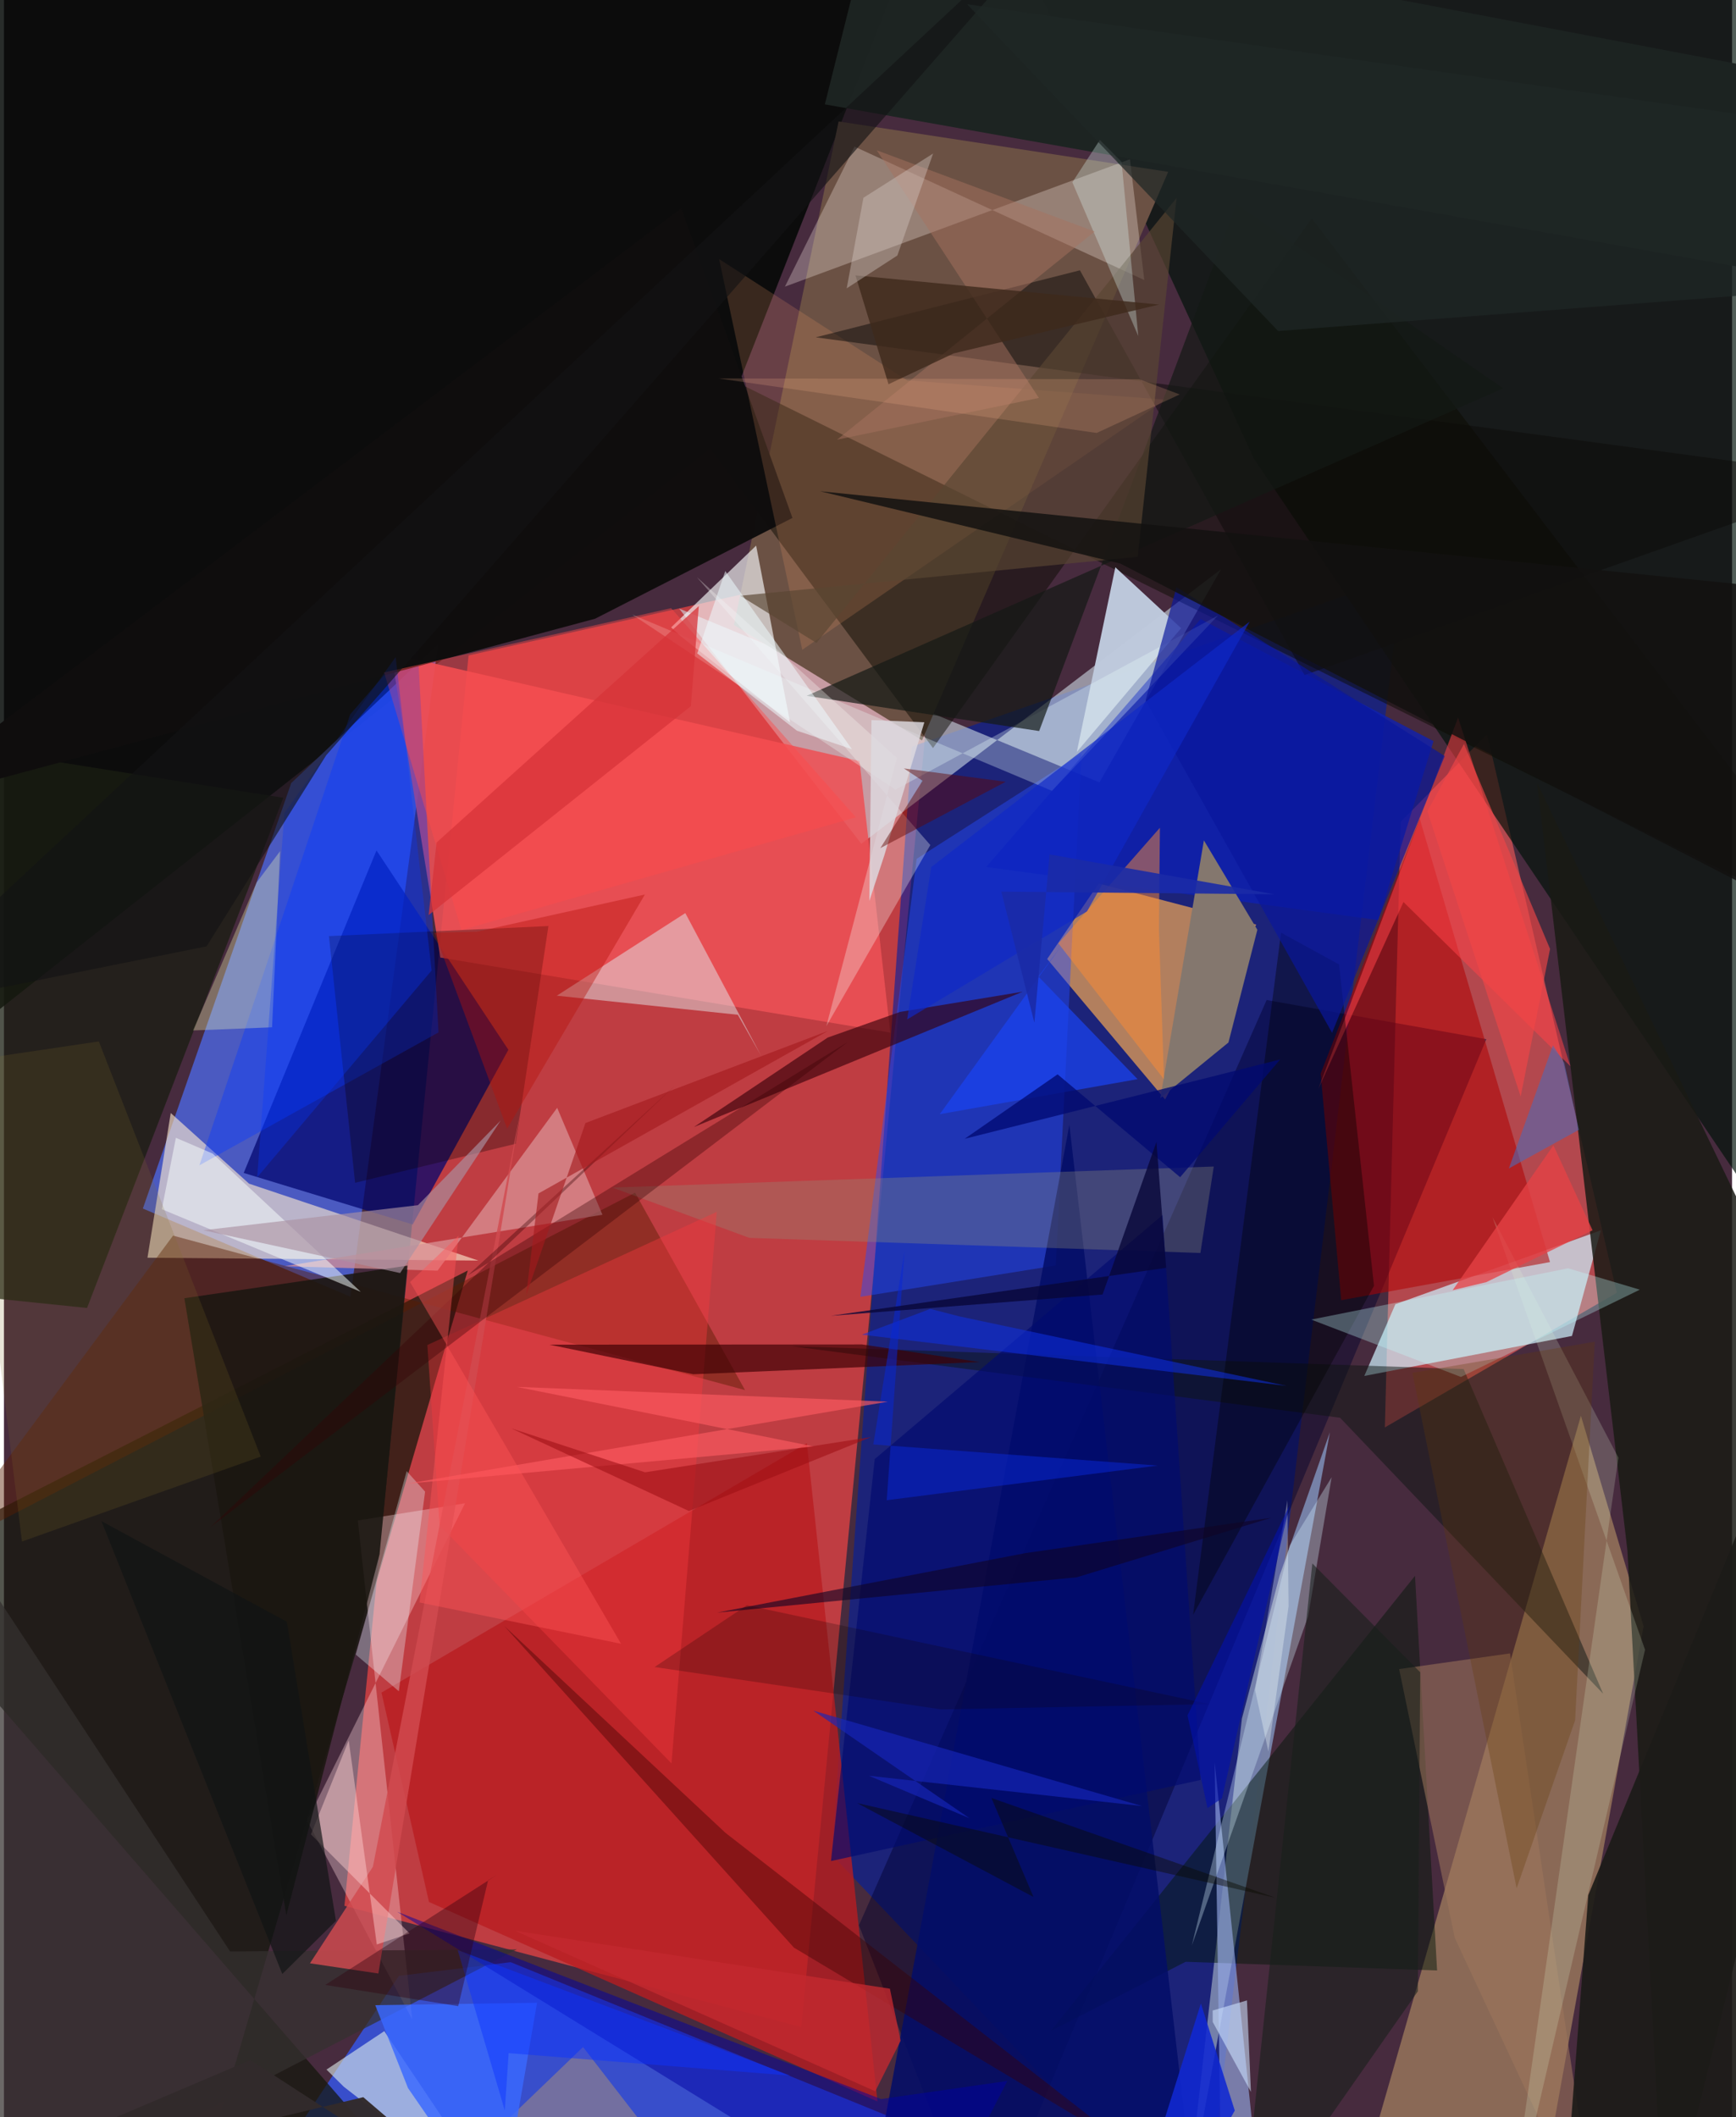 <svg xmlns="http://www.w3.org/2000/svg" width="228" height="278" viewBox="0 0 836 1024"><path fill="#472b3e" d="M0 0h836v1024H0z"/><path fill="#eb4543" fill-opacity=".733" d="M454.3 265.725L224.761 317.03l-60.05 604.756 221.017 58.63z"/><path fill="#020704" fill-opacity=".847" d="M343.875 215.035L443.802-39.59-62-62l5.382 593.17z"/><path fill="#001f9f" fill-opacity=".608" d="M400.41 897.087l38.816-535.984 237.134-82.694L580.083 1086z"/><path fill="#4b5fce" fill-opacity=".906" d="M67.196 584.526l100.451 42.701 42.393-315.75-71.063 67.257z"/><path fill="#eb5758" fill-opacity=".655" d="M675.688 397.51L668.04 690.4l112.209-65.14-62.751-270.18z"/><path fill="#3556e8" fill-opacity=".831" d="M111.183 1076.017l79.863-120.352 54.08-6.626L581.216 1086z"/><path fill="#ccdae4" fill-opacity=".596" d="M326.6 294.314l88.167 113.78 174.02-132.775-58.831 103.108z"/><path fill="#011309" fill-opacity=".678" d="M898-5.286l-37.708 606.183-255.66-379.125L478.824-52.085z"/><path fill="#d09259" fill-opacity=".831" d="M504.688 463.827l57.052 67.967 44.058-84.593-76.173-19.883z"/><path fill="#d8b173" fill-opacity=".463" d="M762.888 684.76L647.61 1086l95.369-20.838 50.241-278.631z"/><path fill="#cdf0fd" fill-opacity=".706" d="M673.14 630.805l99.396-35.736-13.966 51.08-100.47 19.348z"/><path fill="#6b5144" d="M563.233 83.11L403.776 58.743l-50.624 243.552 90.983 55.797z"/><path fill="#00056f" fill-opacity=".725" d="M180.224 411.335l-64.24 155.98 81.756 24.92 46.284-84.49z"/><path fill="#14160b" fill-opacity=".729" d="M-59.292 759.114l283.67-144.619-130.447 445.077L224.599 1086z"/><path fill="#ffebd0" fill-opacity=".616" d="M118.569 572.496l-37.884-34.174-11.258 70 160.091 1.37z"/><path fill="#ed5156" fill-opacity=".878" d="M413.903 368.094L187.38 316.159l23.73 146.971 217.678 36.3z"/><path fill="#00002d" fill-opacity=".447" d="M610.841 483.672l106.304 18.934L473.7 1086l-60.08-154.81z"/><path fill="#b91d21" fill-opacity=".784" d="M205.609 919.922L182.63 818.646l205.81-120.593 34.144 318.362z"/><path fill="#7986ad" fill-opacity=".941" d="M617.163 761.943l24.286-69.21-69.56 376.2 26.996-237.717z"/><path fill="#254dff" fill-opacity=".451" d="M441.555 415.38l-27.247 211.85 94.543-15.163 12.41-247.65z"/><path fill="#0b0c02" fill-opacity=".49" d="M449.446 361.817l183.253-256.19L898 453.944 296.779 156.305z"/><path fill="#191a14" fill-opacity=".847" d="M898 703.396L803.404 1086l-18.018-336.055-43.673-371.198z"/><path fill="#f9fafc" fill-opacity=".639" d="M322.77 303.432l4.585 4.254 52.937 41.732-16.411-85.521z"/><path fill="#bfcadd" fill-opacity=".98" d="M519.006 363.722l2.244-10.79 16.406-78.561 31.824 29.456z"/><path fill="#fdd7db" fill-opacity=".361" d="M146.66 880.565l76.405-153.492-51.868 8.321 26.313 241.312z"/><path fill="#b00000" fill-opacity=".541" d="M684.932 396.037l-47.956 123.24 9.95 109.586 101.006-18.435z"/><path fill="#0c20b4" fill-opacity=".765" d="M475.182 419.339l189.674 25.66 26.717-86.535-112.666-59.025z"/><path fill="#001708" fill-opacity=".471" d="M571.628 948.858l-65.234 33.48L682.63 762.175l10.672 190.858z"/><path fill="#fdf0e9" fill-opacity=".298" d="M377.806 138.64l166.916-61.606 6.94 58.41-140.2-64.541z"/><path fill="#1a1e12" fill-opacity=".757" d="M-62 354.551l7.989 268.347 94.203 9.728 94.959-246.77z"/><path fill="#073aff" fill-opacity=".392" d="M94.542 563.631l72.973-218.156 32.354-37.225 10.36 191.08z"/><path fill="#100e0e" fill-opacity=".992" d="M327.655 100.733l-383.89 290.402 342.208-91.88 95.476-48.745z"/><path fill="#e3f2f6" fill-opacity=".463" d="M366.291 510.627l-11.27-19.818-87.565-9.23 62.164-39.952z"/><path fill="#93a7e2" fill-opacity=".655" d="M585.7 852.412l2.697 173.357L592.04 1086l16.006-18.831z"/><path fill="#84776e" d="M592.374 504.222l-32.946 26.888 21.068-124.648 25.866 43.245z"/><path fill="#dfeeec" fill-opacity=".596" d="M156.027 1000.981l8.372 8.299 78.75 61.254-59.16-88.15z"/><path fill="#030d68" fill-opacity=".859" d="M421.386 1051.308l94.03-507.255 60.14 517.39L609.989 1086z"/><path fill="#1d2422" fill-opacity=".988" d="M862.54 133.194l-465.412-82.72 24.654-98.648L898 42.188z"/><path fill="#581c00" fill-opacity=".443" d="M305.315 576.85L-32.034 751.257 81.794 597.624l276.718 74.717z"/><path fill="#0d0000" fill-opacity=".31" d="M169.87 572.078l-12.65-119.31 106.176-4.872-15.86 105.312z"/><path fill="#0d1413" fill-opacity=".498" d="M706.156 662.157l67.504 157.078-127.267-133.51L381.052 651.1z"/><path fill="#ed9a67" fill-opacity=".2" d="M345.965 125.282l40.23 188.999L561.95 193.289l-124.993-9.307z"/><path fill="#da9397" fill-opacity=".729" d="M209.766 614.575l-74.013-2.14 153.782-24.898-21.904-51.723z"/><path fill="#9f775b" fill-opacity=".549" d="M701.844 937.219L674.95 807.274l53.647-7.586L771.241 1086z"/><path fill="#0c0b08" fill-opacity=".506" d="M629.197 326.518L898 231.31l-505.286-68.156 127.804-32.417z"/><path fill="#d5f0ff" fill-opacity=".333" d="M642.298 714.493l-20.34 33.1-47.303 193.342 56.239-159.06z"/><path fill="#38000a" fill-opacity=".631" d="M492.84 479.65l-159.036 65.44 64.69-43.253 34.982-12.4z"/><path fill="#938d79" fill-opacity=".325" d="M578.806 606.016l-218.202-7.3-66.256-24.323 290.924-10.186z"/><path fill="#ff4148" fill-opacity=".537" d="M635.867 526.649l67.595-179.59L757.82 515.71l-80.781-79.429z"/><path fill="#f6393d" fill-opacity=".412" d="M344.857 586.116L204.83 650.54l5.936 87.243 112.17 115.112z"/><path fill="#f8feb5" fill-opacity=".314" d="M91.503 498.393l30.659-71.462 11.427-15.264-3.885 85.207z"/><path fill="#1d1b18" fill-opacity=".925" d="M883.737 1074.515l-13.134-410.969-104.146 253.065L753.561 1086z"/><path fill="#ecfffe" fill-opacity=".298" d="M303.884 297.224l203.11 85.268 80.364-84.832-156.101 84.254z"/><path fill="#000001" fill-opacity=".38" d="M617.822 451.1l-42.56 329.983 87.516-159.188-16.886-155.41z"/><path fill="#3e0003" fill-opacity=".671" d="M263.91 650.373l69.62 14.313 138.494-5.906-56.882-8.52z"/><path fill="#1b1611" fill-opacity=".871" d="M195.207 612.152l-13.511 139.63-45.087 174.595L87.283 627.9z"/><path fill="#34312f" fill-opacity=".729" d="M-6.602 1074.872L-62 683.028 109.39 943.83l138.747-.984z"/><path fill="#141915" fill-opacity=".69" d="M500.801 353.582l-112.505-17.037 336.999-148.74L596.2 98.728z"/><path fill="#000a6f" fill-opacity=".643" d="M421.249 705.712l139.22-118.028 18.472 273.22-178.848 39.22z"/><path fill="#1a42ef" fill-opacity=".741" d="M548.41 521.95l-47.967-49.644 10.73-14.338-58.46 80.922z"/><path fill="#0000a2" fill-opacity=".486" d="M190.213 924.653l256.235 157.687 38.948-75.842-61.117 8.737z"/><path fill="#f9f9f6" fill-opacity=".31" d="M335.178 279.118L448.155 408.73l-50.31 87.585L431.978 366.6z"/><path fill="#ff8d35" fill-opacity=".486" d="M561.185 522.026l-51.07-65.726 49.1-55.944-.473 49.047z"/><path fill="#09179c" fill-opacity=".678" d="M552.282 338.733l90.22 160.805L697.01 365.67l-129.797-81.695z"/><path fill="#d14a4f" fill-opacity=".824" d="M148.035 949.58l30.452-46.707 71.067-363.867-68.42 415.516z"/><path fill="#5a4633" fill-opacity=".663" d="M548.495 269.309L356.16 288.145l36.904 22.82 174.218-215.22z"/><path fill="#121110" fill-opacity=".839" d="M394.878 237.608l145.208 34.969 314.48 161.774-5.714-150.842z"/><path fill="#ecb14c" fill-opacity=".333" d="M180.375 1086l99.784-95.912L354.372 1086l-202.776-38.298z"/><path fill="#ff4949" fill-opacity=".451" d="M221.33 449.834L183.923 325.24l138.825-31.095 89.408 101.154z"/><path fill="#506ab3" fill-opacity=".592" d="M761.896 546.453l-7.062-32.404-5.482-8.451-21.315 59.537z"/><path fill="#3a69ff" fill-opacity=".831" d="M239.764 1074.197l18.127-105.529-78.27 1.16 15.836 40.079z"/><path fill="#ebf9ff" fill-opacity=".325" d="M170.182 800.252l24.643-88.727 8.907 9.933-12.706 96.53z"/><path fill="#3a0001" fill-opacity=".4" d="M242.079 786.463l106.942 99.995 198.134 154.23-164.983-98.686z"/><path fill="#1028d2" fill-opacity=".882" d="M595.44 1020.811l-16.398-51.798-32.937 105.015 12.23 11.972z"/><path fill="#f8fffc" fill-opacity=".51" d="M76.371 584.852l6.802-34.537 17.781 7.622 71.647 66.87z"/><path fill="#360004" fill-opacity=".357" d="M324.702 525.018L99.759 738.732l308.325-234.669L224.358 616.89z"/><path fill="#e3f9d3" fill-opacity=".2" d="M793.914 797.926l-67.16 287.768 54.274-380.659-60.922-116.312z"/><path fill="#857127" fill-opacity=".184" d="M124.226 704.519L45.905 503.703l-65.636 9.722L8.71 745.582z"/><path fill="#0e31e8" fill-opacity=".525" d="M448.123 633.06l-33.062 12.472L620.493 670.3 462.3 636.715z"/><path fill="#ddd9e0" fill-opacity=".831" d="M418.65 435.772l1.024-87.495 25.583 1.06-19.382 64.445z"/><path fill="#17201a" fill-opacity=".557" d="M684.008 963.119l1.133-154.303-52.181-52.635L597.987 1086z"/><path fill="#c3ffff" fill-opacity=".306" d="M632.42 638.239l72.424 27.74 86.53-42.211-34.694-10.336z"/><path fill="#d9f0ef" fill-opacity=".325" d="M540.662 78.285l-10.513-10.589-13.28 20.491 31.878 74.336z"/><path fill="#0826d3" fill-opacity=".525" d="M427.054 725.608l131.101-16.767-137.579-10.212 15.114-93.779z"/><path fill="#fb5b61" fill-opacity=".655" d="M427.623 677.938L195.2 717.6l196.76-17.944-143.871-28.875z"/><path fill="#a7725f" fill-opacity=".486" d="M422.237 72.697l78.423 119.757-97.626 20.198L527.662 111.99z"/><path fill="#0639ff" fill-opacity=".31" d="M135.677 393.206l-13.164 176.218 84.376-100.03-17.407-151.575z"/><path fill="#623c08" fill-opacity=".298" d="M769.578 648.948l-9.488 183.065-28.304 81.288-50.424-249.3z"/><path fill="#3e291c" fill-opacity=".808" d="M411.946 133.19l146.878 14.12-99.38 23.616-31.525 14.92z"/><path fill="#ffcfd0" fill-opacity=".463" d="M196.22 935.12l-15.85 5.354-13.583-98.714-18.265 45.456z"/><path fill="#c3292f" fill-opacity=".788" d="M433.782 987.03l-5.184-25.17-181.252-28.007 174.172 77.626z"/><path fill="#cee3ff" fill-opacity=".576" d="M584.725 972.408l16.603-4.88 1.919 44.244-18.476-33.813z"/><path fill="#b5130c" fill-opacity=".408" d="M243.42 545.923l66.648-113.28-81.274 17.996-20.522.483z"/><path fill="#0a0a00" fill-opacity=".439" d="M412.751 872.096l85.308 45.406-20.348-47.888 137.654 48.333z"/><path fill="#131214" fill-opacity=".62" d="M529.787-62L155.843 365.35l-57.827 92.365L-62 489.843z"/><path fill="#aa91a2" fill-opacity=".647" d="M191.66 615.726l48.656-73.805-40.044 40.985-103.85 12.12z"/><path fill="#1626ba" fill-opacity=".639" d="M391.574 827.384l158.982 46.14-132.116-14.647 48.57 20.492z"/><path fill="#0f0425" fill-opacity=".608" d="M613.078 734.096l-118.79 17.062-149.203 28.794 173.921-17.071z"/><path fill="#d73339" fill-opacity=".749" d="M205.438 442.593L332.304 341.54l3.848-48.397L209.3 407.488z"/><path fill="#000a70" fill-opacity=".765" d="M509.715 519.617L464.77 550.79l152.628-38.37-48.393 56.954z"/><path fill="#620501" fill-opacity=".455" d="M444.386 377.616l-9.05-5.972 49.29 6.457-60.653 32.104z"/><path fill="#0f28c8" fill-opacity=".655" d="M602.644 300.65L523.95 440.811l-87.015 52.257 11.668-73.714z"/><path fill="#1f2726" fill-opacity=".722" d="M465.93 2.038L616.4 160.116l259.498-19.896-19.729-82.56z"/><path fill="#0f1414" fill-opacity=".675" d="M47.171 735.723l89.683 48.658 23.763 144.66-25.965 25.711z"/><path fill="#f14646" fill-opacity=".647" d="M733.737 530.337L688.624 392.41l17.693-32.564 41.64 99.125z"/><path fill="#0d34fe" fill-opacity=".475" d="M219.482 943.15l22.807 77.61 1.868-27.73 136.255 10.87z"/><path fill="#f6ffff" fill-opacity=".322" d="M621.475 776.827L611.7 847.21l-6.451-29.812 15.649-91.769z"/><path fill="#effbff" fill-opacity=".525" d="M410.251 362.381l-61.295-86.187-13.559 39.838 48.2 37.366z"/><path fill="#a41a1d" fill-opacity=".624" d="M258.6 577.224l140.055-78.615-117.343 44.568-28.697 83.373z"/><path fill="#e64245" fill-opacity=".769" d="M700.843 624.015l48.742-70.043 18.934 41.071-51.42 25.092z"/><path fill="#2f000d" fill-opacity=".388" d="M238.813 906.615l-4.589 2.798-14.458 60.886-64.346-10.259z"/><path fill="#9c0e13" fill-opacity=".557" d="M245.338 690.81l86.01 40.013 88.205-35.793-109.405 17.072z"/><path fill="#080739" fill-opacity=".8" d="M562.245 613.201l-4.703-60.897-26.065 73.796-131.466 10.317z"/><path fill="#0e0000" fill-opacity=".22" d="M453.363 826.767l129.839-2.543-223.787-47.832-44.662 29.89z"/><path fill="#ff5557" fill-opacity=".431" d="M196.466 620.092L298.53 795.039l-97.477-19.97 18.88-177.388z"/><path fill="#ffb98e" fill-opacity=".192" d="M528.614 209.414L568.8 190.78l-19.479-7.33-203.721-.423z"/><path fill="#322a2c" fill-opacity=".973" d="M119.212 996.354l-166.615 70.936 221.229-52.96L257.59 1086z"/><path fill="#d4c6c3" fill-opacity=".408" d="M415.788 95.656l33.71-21.412-17.288 49.325-24.51 15.883z"/><path fill="#1a2ba7" fill-opacity=".898" d="M498.478 494.611l-15.981-63.36 132.182 1.286-108.827-19.29z"/><path fill="#0210a8" fill-opacity=".631" d="M589.218 869.824l32.744-141.799-49.396 101.66 9.675 44.829z"/></svg>